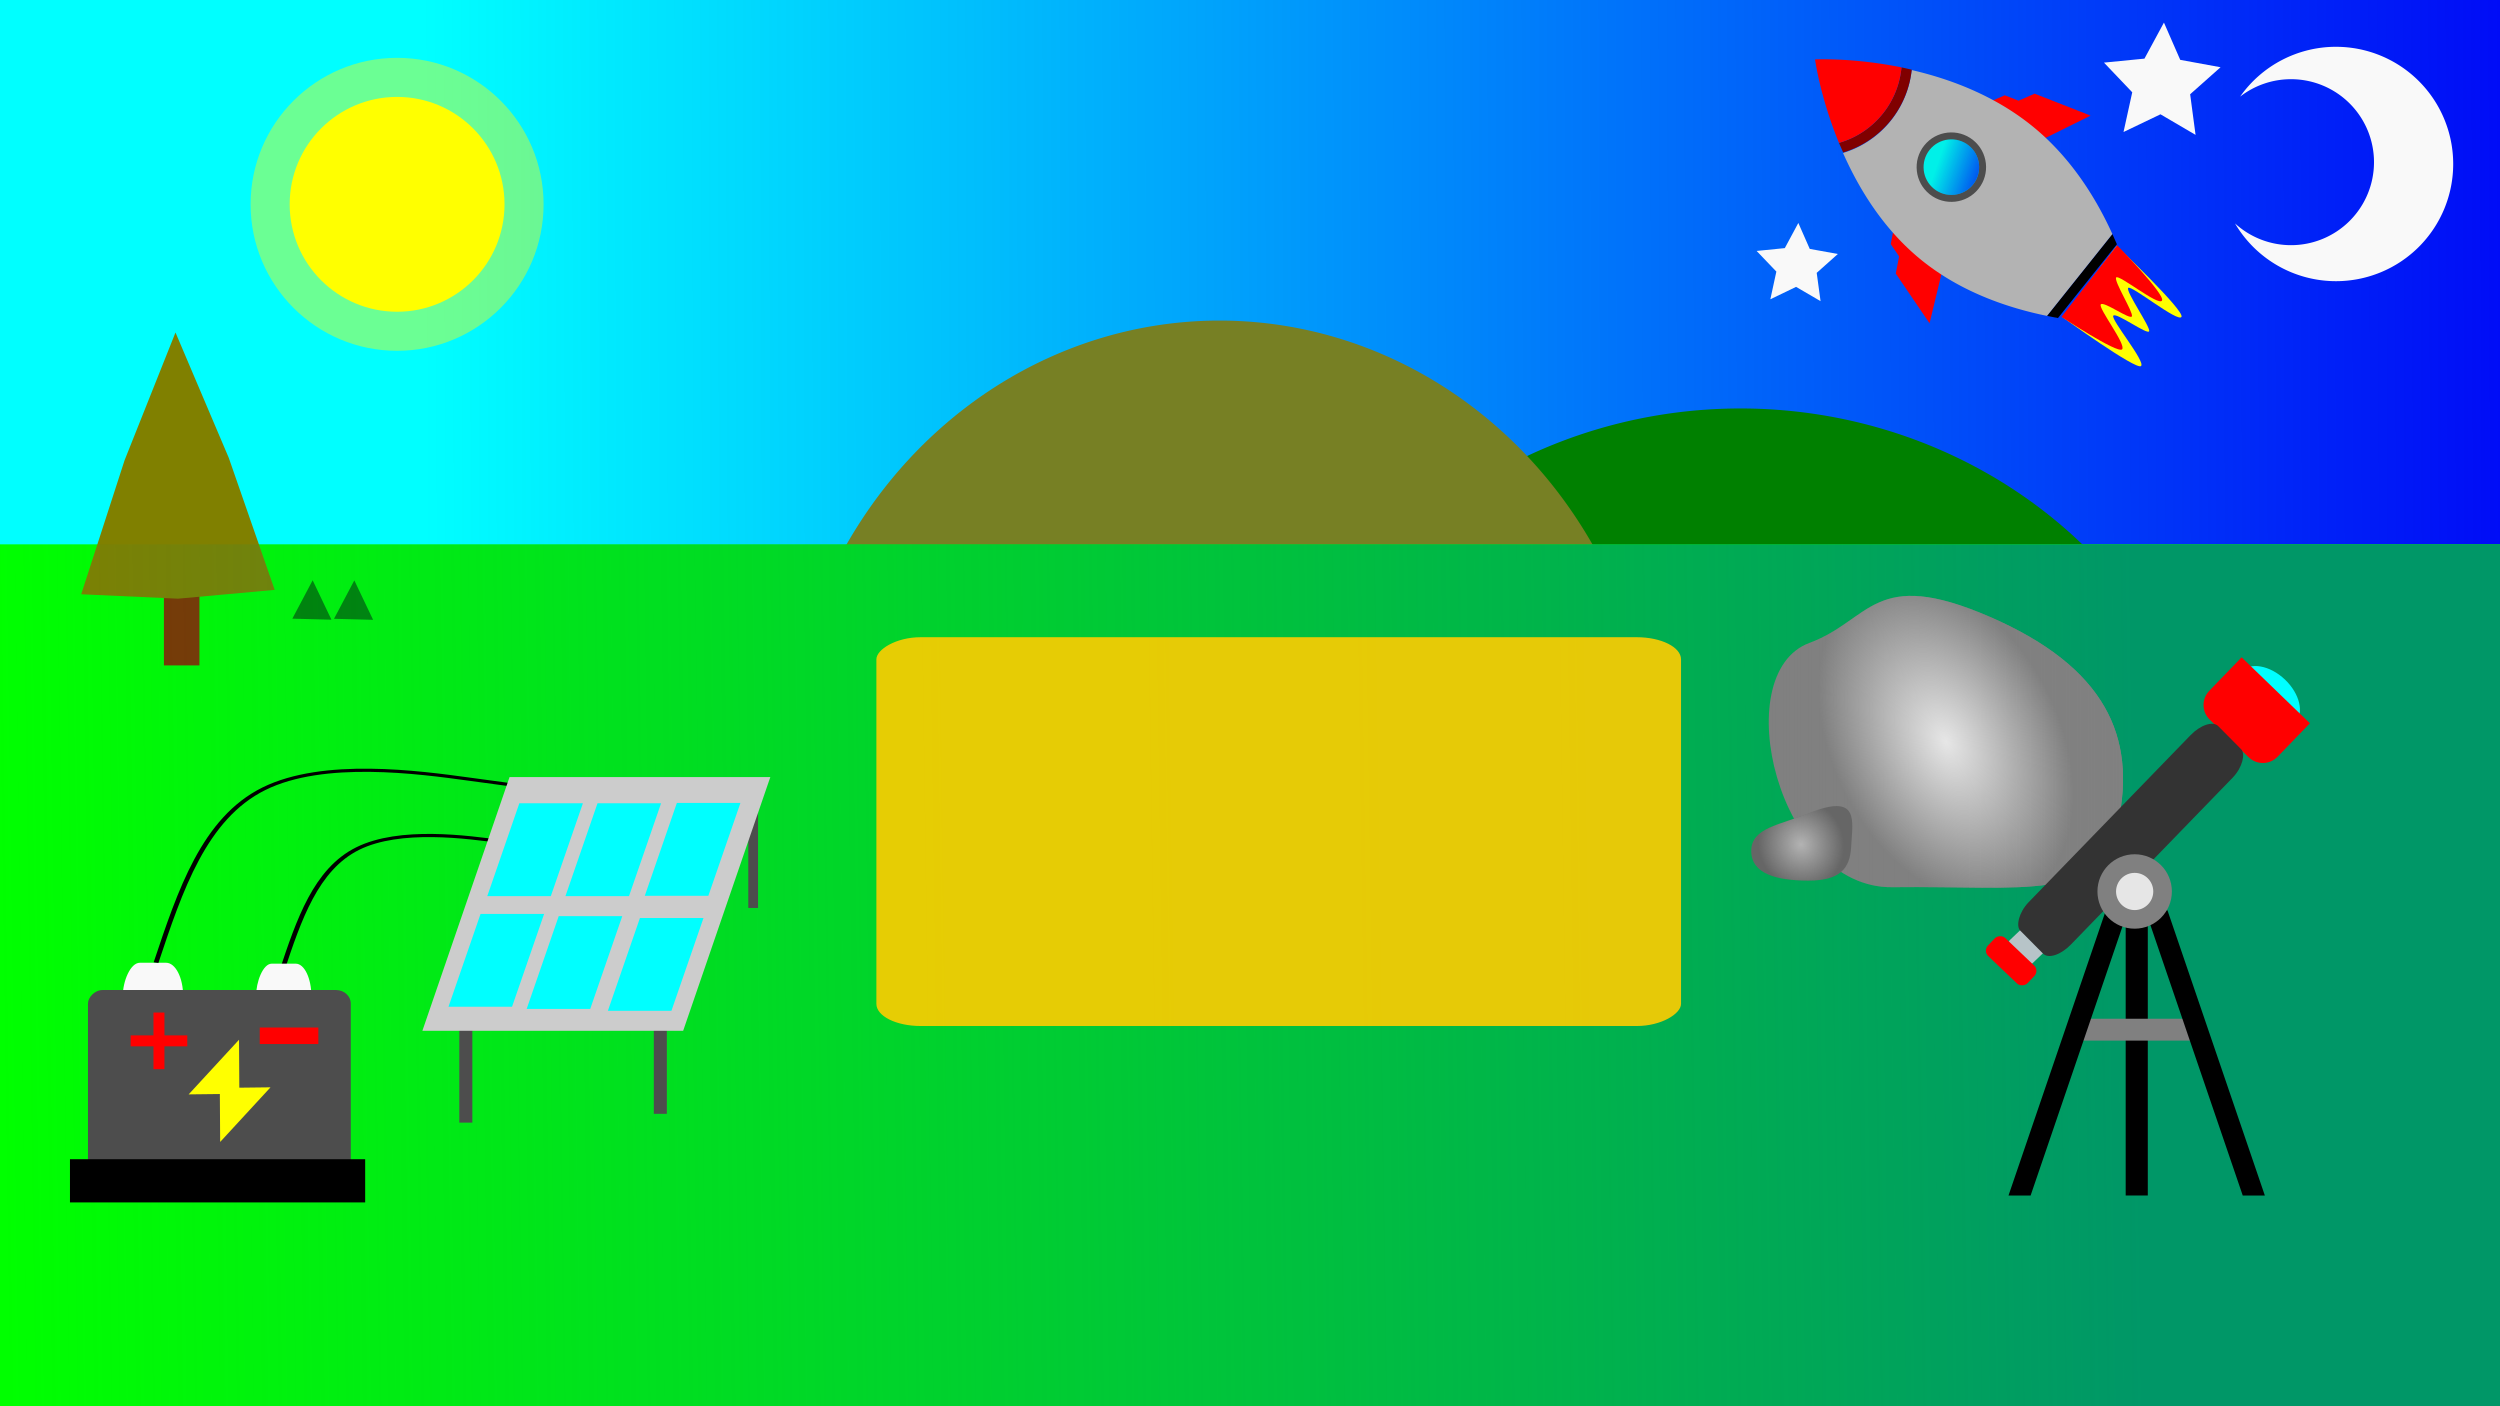 <?xml version="1.0" encoding="UTF-8" standalone="no"?>
<svg
   xmlns:dc="http://purl.org/dc/elements/1.1/"
   xmlns:cc="http://creativecommons.org/ns#"
   xmlns:rdf="http://www.w3.org/1999/02/22-rdf-syntax-ns#"
   xmlns:svg="http://www.w3.org/2000/svg"
   xmlns="http://www.w3.org/2000/svg"
   xmlns:xlink="http://www.w3.org/1999/xlink"
   xmlns:sodipodi="http://sodipodi.sourceforge.net/DTD/sodipodi-0.dtd"
   xmlns:inkscape="http://www.inkscape.org/namespaces/inkscape"
   sodipodi:docname="landingpage_v2.svg"
   inkscape:version="1.0beta2 (2b71d25, 2019-12-03)"
   id="svg3898"
   version="1.1"
   viewBox="0 0 338.667 190.5"
   height="720"
   width="1280">
  <defs
     id="defs3892">
    <rect
       id="rect4119"
       height="28.744"
       width="88.402"
       y="95.994"
       x="128.535" />
    <linearGradient
       gradientTransform="translate(-338.667,-1.6216875e-5)"
       inkscape:collect="always"
       xlink:href="#linearGradient3231"
       id="linearGradient3312"
       x1="-14.143"
       y1="29.261"
       x2="281.395"
       y2="30.237"
       gradientUnits="userSpaceOnUse" />
    <linearGradient
       inkscape:collect="always"
       id="linearGradient3231">
      <stop
         style="stop-color:#0000f6;stop-opacity:1;"
         offset="0"
         id="stop3227" />
      <stop
         style="stop-color:#0000f6;stop-opacity:0;"
         offset="1"
         id="stop3229" />
    </linearGradient>
    <linearGradient
       gradientTransform="translate(-338.667,-1.6216875e-5)"
       inkscape:collect="always"
       xlink:href="#linearGradient3766"
       id="linearGradient3768"
       x1="48.973"
       y1="127.963"
       x2="338.667"
       y2="132.121"
       gradientUnits="userSpaceOnUse" />
    <linearGradient
       inkscape:collect="always"
       id="linearGradient3766">
      <stop
         style="stop-color:#009767;stop-opacity:1;"
         offset="0"
         id="stop3762" />
      <stop
         style="stop-color:#009767;stop-opacity:0;"
         offset="1"
         id="stop3764" />
    </linearGradient>
    <inkscape:path-effect
       only_selected="false"
       apply_with_weight="true"
       apply_no_weight="true"
       helper_size="0"
       steps="2"
       weight="33.333"
       lpeversion="1"
       is_visible="true"
       id="path-effect3541-9"
       effect="bspline" />
    <inkscape:path-effect
       effect="bspline"
       id="path-effect3541"
       is_visible="true"
       lpeversion="1"
       weight="33.333"
       steps="2"
       helper_size="0"
       apply_no_weight="true"
       apply_with_weight="true"
       only_selected="false" />
    <linearGradient
       inkscape:collect="always"
       xlink:href="#linearGradient3669"
       id="linearGradient3671"
       x1="351.974"
       y1="102.321"
       x2="378.651"
       y2="102.321"
       gradientUnits="userSpaceOnUse" />
    <linearGradient
       inkscape:collect="always"
       id="linearGradient3669">
      <stop
         style="stop-color:#808080;stop-opacity:1;"
         offset="0"
         id="stop3665" />
      <stop
         style="stop-color:#808080;stop-opacity:0;"
         offset="1"
         id="stop3667" />
    </linearGradient>
    <radialGradient
       inkscape:collect="always"
       xlink:href="#linearGradient3715"
       id="radialGradient3717"
       cx="365.313"
       cy="102.321"
       fx="365.313"
       fy="102.321"
       r="13.338"
       gradientTransform="matrix(0.439,-0.869,0.572,0.289,146.409,390.202)"
       gradientUnits="userSpaceOnUse" />
    <linearGradient
       inkscape:collect="always"
       id="linearGradient3715">
      <stop
         style="stop-color:#e6e6e6;stop-opacity:1;"
         offset="0"
         id="stop3711" />
      <stop
         style="stop-color:#e6e6e6;stop-opacity:0;"
         offset="1"
         id="stop3713" />
    </linearGradient>
    <radialGradient
       inkscape:collect="always"
       xlink:href="#linearGradient3725"
       id="radialGradient3727"
       cx="376.165"
       cy="109.967"
       fx="376.165"
       fy="109.967"
       r="3.805"
       gradientTransform="matrix(0.369,-0.813,0.766,0.348,153.176,377.599)"
       gradientUnits="userSpaceOnUse" />
    <linearGradient
       inkscape:collect="always"
       id="linearGradient3725">
      <stop
         style="stop-color:#b3b3b3;stop-opacity:1;"
         offset="0"
         id="stop3721" />
      <stop
         style="stop-color:#b3b3b3;stop-opacity:0;"
         offset="1"
         id="stop3723" />
    </linearGradient>
    <linearGradient
       inkscape:collect="always"
       xlink:href="#linearGradient3231"
       id="linearGradient3233"
       x1="5.556"
       y1="31.562"
       x2="13.919"
       y2="7.7"
       gradientUnits="userSpaceOnUse"
       gradientTransform="translate(76.24,69.256)" />
  </defs>
  <sodipodi:namedview
     inkscape:snap-object-midpoints="true"
     inkscape:window-maximized="0"
     inkscape:window-y="0"
     inkscape:window-x="0"
     inkscape:window-height="900"
     inkscape:window-width="1440"
     inkscape:snap-page="true"
     inkscape:snap-bbox="true"
     units="px"
     showgrid="false"
     inkscape:document-rotation="0"
     inkscape:current-layer="g4198"
     inkscape:document-units="mm"
     inkscape:cy="444.29112"
     inkscape:cx="711.28811"
     inkscape:zoom="0.79263685"
     inkscape:pageshadow="2"
     inkscape:pageopacity="0.0"
     borderopacity="1.0"
     bordercolor="#666666"
     pagecolor="#ffffff"
     id="base" />
  <g
     id="layer1"
     inkscape:groupmode="layer"
     inkscape:label="Laag 1">
    <g
       id="g4198">
      <rect
         y="-1.6450882e-05"
         x="-338.667"
         height="190.5"
         width="338.667"
         id="rect28"
         style="display:inline;fill:#00ffff;fill-rule:evenodd;stroke-width:0.54"
         transform="scale(-1,1)" />
      <rect
         style="display:inline;fill:url(#linearGradient3312);fill-opacity:1;fill-rule:evenodd;stroke-width:0.54"
         id="rect3304"
         width="338.667"
         height="190.5"
         x="-338.667"
         y="-1.6450882e-05"
         transform="scale(-1,1)" />
      <path
         sodipodi:open="true"
         d="m -297.059,96.273 a 65.216,62.221 0 0 1 61.283,-40.94 65.216,62.221 0 0 1 61.283,40.94 z"
         sodipodi:arc-type="chord"
         sodipodi:end="5.9341195"
         sodipodi:start="3.4906585"
         sodipodi:ry="62.220592"
         sodipodi:rx="65.215607"
         sodipodi:cy="117.55402"
         sodipodi:cx="-235.77594"
         sodipodi:type="arc"
         id="path72"
         style="display:inline;fill:#008000;stroke-width:0.533"
         transform="scale(-1,1)" />
      <path
         sodipodi:open="true"
         d="m -223.522,95.805 a 59.216,63.385 0 0 1 58.317,-52.378 59.216,63.385 0 0 1 58.317,52.378 z"
         sodipodi:arc-type="chord"
         sodipodi:end="6.1086524"
         sodipodi:start="3.3161256"
         sodipodi:ry="63.384541"
         sodipodi:rx="59.216465"
         sodipodi:cy="106.81121"
         sodipodi:cx="-165.20493"
         sodipodi:type="arc"
         id="path74"
         style="display:inline;fill:#778024;fill-opacity:1;stroke-width:0.448"
         transform="scale(-1,1)" />
      <rect
         ry="0"
         y="73.741"
         x="-338.667"
         height="116.759"
         width="338.667"
         id="rect26"
         style="display:inline;fill:#00ff00;fill-rule:evenodd;stroke-width:0.262"
         transform="scale(-1,1)" />
      <path
         transform="matrix(-0.148,0,0,0.17,101.876,72.057)"
         inkscape:transform-center-y="-0.84453703"
         inkscape:transform-center-x="0.034714581"
         d="m 402.167,38.525 9.304,15.301 9.304,15.301 -17.903,0.407 -17.903,0.407 8.599,-15.708 z"
         inkscape:randomized="0"
         inkscape:rounded="0"
         inkscape:flatsided="false"
         sodipodi:arg2="-0.54632214"
         sodipodi:arg1="-1.5935197"
         sodipodi:r2="10.338747"
         sodipodi:r1="20.677494"
         sodipodi:cy="59.197536"
         sodipodi:cx="402.63721"
         sodipodi:sides="3"
         id="path40"
         style="display:inline;fill:#008000;stroke-width:0.265"
         sodipodi:type="star" />
      <path
         sodipodi:type="star"
         style="display:inline;fill:#008000;stroke-width:0.265"
         id="path40-2"
         sodipodi:sides="3"
         sodipodi:cx="402.63721"
         sodipodi:cy="59.197536"
         sodipodi:r1="20.677494"
         sodipodi:r2="10.338747"
         sodipodi:arg1="-1.5935197"
         sodipodi:arg2="-0.54632214"
         inkscape:flatsided="false"
         inkscape:rounded="0"
         inkscape:randomized="0"
         d="m 402.167,38.525 9.304,15.301 9.304,15.301 -17.903,0.407 -17.903,0.407 8.599,-15.708 z"
         inkscape:transform-center-x="0.034712603"
         inkscape:transform-center-y="-0.84453697"
         transform="matrix(-0.148,0,0,0.17,107.519,72.074)" />
      <g
         transform="matrix(-0.829,0,0,0.829,182.448,11.51)"
         id="g66"
         style="display:inline">
        <rect
           style="fill:#803300;stroke-width:0.265"
           id="rect57"
           width="5.807"
           height="16.592"
           x="187.491"
           y="78.259" />
        <path
           sodipodi:type="star"
           style="fill:#808000;stroke-width:0.265"
           id="path59"
           sodipodi:sides="3"
           sodipodi:cx="209.03242"
           sodipodi:cy="61.733257"
           sodipodi:r1="18.258165"
           sodipodi:r2="9.8257542"
           sodipodi:arg1="-1.5561181"
           sodipodi:arg2="-0.50892055"
           inkscape:flatsided="false"
           inkscape:rounded="0"
           inkscape:randomized="0"
           d="m 209.3,43.477 8.313,13.469 7.096,14.148 -15.821,0.465 -15.8,-0.929 7.508,-13.933 z"
           inkscape:transform-center-x="0.41480193"
           inkscape:transform-center-y="-7.0470068"
           transform="matrix(1,0,0,1.549,-17.895,-26.899)" />
      </g>
      <g
         transform="matrix(-1,0,0,1,346.013,-1.6216875e-5)"
         id="g932"
         style="display:inline">
        <circle
           style="fill:#ffff00;fill-opacity:0.421;stroke-width:0.263"
           id="path899"
           cx="292.22"
           cy="27.679"
           r="19.844" />
        <circle
           style="fill:#ffff00;fill-opacity:1;stroke-width:0.203"
           id="path901"
           cx="292.22"
           cy="27.679"
           r="14.552" />
      </g>
      <rect
         style="display:inline;fill:url(#linearGradient3768);fill-opacity:1;fill-rule:evenodd;stroke-width:0.262"
         id="rect3736"
         width="338.667"
         height="116.759"
         x="-338.667"
         y="73.741"
         ry="0"
         transform="scale(-1,1)" />
      <rect
         rx="2.313"
         ry="4.517"
         y="130.421"
         x="-24.809"
         height="12.116"
         width="8.177"
         id="rect3498"
         style="display:inline;opacity:1;fill:#f9f9f9;fill-opacity:1;fill-rule:evenodd;stroke:none;stroke-width:0.808"
         transform="scale(-1,1)" />
      <path
         style="display:inline;fill:none;stroke:#000000;stroke-width:0.609;stroke-linecap:butt;stroke-linejoin:miter;stroke-miterlimit:4;stroke-dasharray:none;stroke-opacity:1"
         d="m 300.166,130.398 c -2.141,-9.773 -4.281,-19.545 -9.587,-23.548 -5.305,-4.002 -13.775,-2.234 -18.242,-1.303 -4.468,0.931 -4.933,1.024 -5.399,1.117"
         id="path3539-6"
         inkscape:connector-curvature="0"
         inkscape:path-effect="#path-effect3541-9"
         inkscape:original-d="m 300.16602,130.3977 c -2.14046,-9.77259 -4.2812,-19.54543 -6.42218,-29.31854 -8.46969,1.76872 -16.93932,3.5371 -25.4094,5.30526 -0.46511,0.0933 -0.93048,0.18641 -1.39612,0.27922"
         transform="matrix(-1.073,0,0,0.704,360.26,39.724)" />
      <rect
         style="display:inline;opacity:1;fill:#f9f9f9;fill-opacity:1;fill-rule:evenodd;stroke:none;stroke-width:0.767"
         id="rect3498-3"
         width="7.501"
         height="11.891"
         x="-42.185"
         y="130.545"
         ry="4.433"
         rx="2.122"
         transform="scale(-1,1)" />
      <rect
         y="86.321"
         x="-227.724"
         height="52.67"
         width="109.004"
         id="rect3340"
         style="display:inline;opacity:0.9;fill:#ffcc00;fill-opacity:1;fill-rule:evenodd;stroke:none;stroke-width:0.939"
         transform="scale(-1,1)"
         rx="6"
         ry="3" />
      <path
         transform="matrix(-1.524,0,0,1,478.592,-1.6216875e-5)"
         inkscape:original-d="m 300.16602,130.3977 c -2.14046,-9.77259 -4.2812,-19.54543 -6.42218,-29.31854 -8.46969,1.76872 -16.93932,3.5371 -25.4094,5.30526 -0.46511,0.0933 -0.93048,0.18641 -1.39612,0.27922"
         inkscape:path-effect="#path-effect3541"
         inkscape:connector-curvature="0"
         id="path3539"
         d="m 300.166,130.398 c -2.141,-9.773 -4.281,-19.545 -9.587,-23.548 -5.305,-4.002 -13.775,-2.234 -18.242,-1.303 -4.468,0.931 -4.933,1.024 -5.399,1.117"
         style="display:inline;fill:none;stroke:#000000;stroke-width:0.429;stroke-linecap:butt;stroke-linejoin:miter;stroke-miterlimit:4;stroke-dasharray:none;stroke-opacity:1" />
      <g
         transform="matrix(-0.517,0,0,0.611,311.079,48.383)"
         id="g3492"
         style="display:inline">
        <rect
           style="opacity:1;fill:#4d4d4d;fill-opacity:1;fill-rule:evenodd;stroke:none;stroke-width:1"
           id="rect3459"
           width="3.414"
           height="28.286"
           x="477.933"
           y="141.429" />
        <rect
           y="139.478"
           x="426.97"
           height="28.286"
           width="3.414"
           id="rect3459-9"
           style="opacity:1;fill:#4d4d4d;fill-opacity:1;fill-rule:evenodd;stroke:none;stroke-width:1" />
        <rect
           y="100.951"
           x="403.073"
           height="21.167"
           width="2.555"
           id="rect3459-8"
           style="opacity:1;fill:#4d4d4d;fill-opacity:1;fill-rule:evenodd;stroke:none;stroke-width:0.748" />
        <rect
           style="opacity:1;fill:#cccccc;fill-opacity:1;fill-rule:evenodd;stroke:none;stroke-width:1.248"
           id="rect3342"
           width="68.329"
           height="60.747"
           x="362.052"
           y="100.545"
           transform="matrix(1,0,0.376,0.926,0,0)" />
        <rect
           style="fill:#00ffff;fill-opacity:1;fill-rule:evenodd;stroke:none;stroke-width:0.373"
           id="rect3411"
           width="16.654"
           height="22.23"
           x="367.344"
           y="106.734"
           transform="matrix(1,0,0.378,0.926,0,0)" />
        <rect
           transform="matrix(1,0,0.378,0.926,0,0)"
           y="134.279"
           x="366.608"
           height="22.23"
           width="16.654"
           id="rect3411-1"
           style="fill:#00ffff;fill-opacity:1;fill-rule:evenodd;stroke:none;stroke-width:0.373" />
        <rect
           transform="matrix(1,0,0.378,0.926,0,0)"
           y="106.81"
           x="388.107"
           height="22.23"
           width="16.654"
           id="rect3411-2"
           style="fill:#00ffff;fill-opacity:1;fill-rule:evenodd;stroke:none;stroke-width:0.373" />
        <rect
           style="fill:#00ffff;fill-opacity:1;fill-rule:evenodd;stroke:none;stroke-width:0.373"
           id="rect3411-1-8"
           width="16.654"
           height="22.23"
           x="388.058"
           y="133.829"
           transform="matrix(1,0,0.378,0.926,0,0)" />
        <rect
           transform="matrix(1,0,0.378,0.926,0,0)"
           y="106.81"
           x="408.59"
           height="22.23"
           width="16.654"
           id="rect3411-4"
           style="fill:#00ffff;fill-opacity:1;fill-rule:evenodd;stroke:none;stroke-width:0.373" />
        <rect
           style="fill:#00ffff;fill-opacity:1;fill-rule:evenodd;stroke:none;stroke-width:0.373"
           id="rect3411-1-4"
           width="16.654"
           height="22.23"
           x="408.74"
           y="133.302"
           transform="matrix(1,0,0.378,0.926,0,0)" />
      </g>
      <rect
         ry="1.825"
         rx="2"
         y="134.114"
         x="-47.518"
         height="25.36"
         width="35.601"
         id="rect3494"
         style="display:inline;opacity:1;fill:#4d4d4d;fill-opacity:1;fill-rule:evenodd;stroke:none;stroke-width:0.955"
         transform="scale(-1,1)" />
      <rect
         y="157.035"
         x="-49.468"
         height="5.852"
         width="39.99"
         id="rect3496"
         style="display:inline;opacity:1;fill:#000000;fill-opacity:1;fill-rule:evenodd;stroke:none;stroke-width:0.668"
         transform="scale(-1,1)" />
      <path
         inkscape:connector-curvature="0"
         d="m 22.276,137.166 v 3.094 h 3.094 v 1.485 h -3.094 v 3.094 h -1.485 v -3.094 h -3.094 v -1.485 h 3.094 v -3.094 z"
         style="display:inline;opacity:1;fill:#ff0000;fill-opacity:1;fill-rule:evenodd;stroke:none;stroke-width:0.275"
         id="rect3517" />
      <rect
         y="35.186"
         x="139.193"
         height="7.938"
         width="2.239"
         id="rect3521"
         style="display:inline;opacity:1;fill:#ff0000;fill-opacity:1;fill-rule:evenodd;stroke:none;stroke-width:0.343"
         transform="matrix(0,1,1,0,0,0)" />
      <g
         transform="matrix(-0.473,0.003,0.003,0.473,209.392,103.765)"
         id="g3535"
         style="display:inline">
        <path
           id="path3528"
           style="opacity:1;fill:#ffff00;fill-opacity:1;fill-rule:evenodd;stroke:none;stroke-width:1"
           inkscape:transform-center-x="-2.2337866"
           transform="scale(-1,1)"
           d="m -389.239,91.586 14.52,-15.556 -10e-6,15.476 z"
           inkscape:connector-curvature="0"
           sodipodi:nodetypes="cccc" />
        <path
           sodipodi:nodetypes="cccc"
           inkscape:connector-curvature="0"
           d="m 365.784,89.711 14.52,15.556 -10e-6,-15.476 z"
           inkscape:transform-center-x="2.2337866"
           style="opacity:1;fill:#ffff00;fill-opacity:1;fill-rule:evenodd;stroke:none;stroke-width:1"
           id="path3531" />
      </g>
      <g
         transform="matrix(-1.799,0,0,1.799,920.801,-83.588)"
         id="g3734"
         style="display:inline">
        <path
           id="path3691"
           style="opacity:1;fill:#808080;fill-opacity:1;fill-rule:evenodd;stroke:none;stroke-width:0.529;stroke-miterlimit:4;stroke-dasharray:none"
           d="m 375.591,94.878 c 6.21,2.303 2.387,18.496 -6.252,18.393 -10.079,-0.121 -15.681,1.171 -16.985,-4.833 -1.406,-6.473 0.93,-11.741 9.664,-15.533 8.734,-3.791 8.916,0.246 13.573,1.973 z"
           inkscape:connector-curvature="0"
           sodipodi:nodetypes="sssss" />
        <path
           id="path3643"
           style="opacity:1;fill:url(#linearGradient3671);fill-opacity:1;fill-rule:evenodd;stroke:none;stroke-width:0.529;stroke-miterlimit:4;stroke-dasharray:none"
           d="m 375.591,94.878 c 6.21,2.303 2.387,18.496 -6.252,18.393 -10.079,-0.121 -15.681,1.171 -16.985,-4.833 -1.406,-6.473 0.93,-11.741 9.664,-15.533 8.734,-3.791 8.916,0.246 13.573,1.973 z"
           inkscape:connector-curvature="0"
           sodipodi:nodetypes="sssss" />
        <path
           id="path3646"
           style="opacity:1;fill:#666666;fill-opacity:1;fill-rule:evenodd;stroke:none;stroke-width:0.529;stroke-miterlimit:4;stroke-dasharray:none"
           d="m 379.97,110.543 c 0,1.759 -1.991,2.23 -4.301,2.23 -2.309,0 -3.145,-0.831 -3.226,-2.588 -0.084,-1.844 -0.696,-4.081 3.226,-2.469 2.136,0.878 4.301,1.068 4.301,2.827 z"
           inkscape:connector-curvature="0"
           sodipodi:nodetypes="sssss" />
        <path
           sodipodi:nodetypes="sssss"
           inkscape:connector-curvature="0"
           d="m 375.591,94.878 c 6.21,2.303 2.387,18.496 -6.252,18.393 -10.079,-0.121 -15.681,1.171 -16.985,-4.833 -1.406,-6.473 0.93,-11.741 9.664,-15.533 8.734,-3.791 8.916,0.246 13.573,1.973 z"
           style="opacity:1;fill:url(#radialGradient3717);fill-opacity:1;fill-rule:evenodd;stroke:none;stroke-width:0.529;stroke-miterlimit:4;stroke-dasharray:none"
           id="path3675" />
        <path
           sodipodi:nodetypes="sssss"
           inkscape:connector-curvature="0"
           d="m 379.97,110.543 c 0,1.759 -1.991,2.23 -4.301,2.23 -2.309,0 -3.145,-0.831 -3.226,-2.588 -0.084,-1.844 -0.696,-4.081 3.226,-2.469 2.136,0.878 4.301,1.068 4.301,2.827 z"
           style="opacity:1;fill:url(#radialGradient3727);fill-opacity:1;fill-rule:evenodd;stroke:none;stroke-width:0.529;stroke-miterlimit:4;stroke-dasharray:none"
           id="path3719" />
      </g>
      <g
         transform="matrix(-0.461,0,0,0.461,294.026,118.672)"
         id="g3635"
         style="display:inline">
        <ellipse
           style="opacity:1;fill:#00ffff;fill-opacity:1;fill-rule:evenodd;stroke:none;stroke-width:0.631;stroke-miterlimit:4;stroke-dasharray:none"
           id="path3622"
           cx="15.399"
           cy="-57.788"
           rx="10.995"
           ry="7.237"
           transform="rotate(-43.547)" />
        <rect
           y="10.052"
           x="6.662"
           height="83.827"
           width="6.497"
           id="rect3564"
           style="opacity:1;fill:#000000;fill-opacity:1;fill-rule:evenodd;stroke:none;stroke-width:0.957;stroke-miterlimit:4;stroke-dasharray:none" />
        <rect
           style="opacity:1;fill:#808080;fill-opacity:1;fill-rule:evenodd;stroke:none;stroke-width:0.701;stroke-miterlimit:4;stroke-dasharray:none"
           id="rect3570"
           width="38.224"
           height="6.423"
           x="-9.336"
           y="41.94" />
        <rect
           style="opacity:1;fill:#000000;fill-opacity:1;fill-rule:evenodd;stroke:none;stroke-width:0.984;stroke-miterlimit:4;stroke-dasharray:none"
           id="rect3566"
           width="6.497"
           height="88.59"
           x="4.32"
           y="10.65"
           transform="matrix(1,0,-0.323,0.946,0,0)" />
        <rect
           transform="matrix(-1,0,0.323,0.946,0,0)"
           y="10.65"
           x="-15.538"
           height="88.59"
           width="6.497"
           id="rect3568"
           style="opacity:1;fill:#000000;fill-opacity:1;fill-rule:evenodd;stroke:none;stroke-width:0.984;stroke-miterlimit:4;stroke-dasharray:none" />
        <rect
           style="opacity:1;fill:#b7c4c8;fill-opacity:1;fill-rule:evenodd;stroke:none;stroke-width:0.396;stroke-miterlimit:4;stroke-dasharray:none"
           id="rect3611"
           width="9.522"
           height="8.007"
           x="9.459"
           y="40.253"
           rx="1.165"
           ry="1.165"
           transform="rotate(-46.324)" />
        <path
           id="rect3615"
           style="opacity:1;fill:#ff0000;fill-opacity:1;fill-rule:evenodd;stroke:none;stroke-width:0.319;stroke-miterlimit:4;stroke-dasharray:none"
           d="m -11.561,-45.928 c 2.399,-2.317 2.464,-6.113 0.148,-8.511 l -9.492,-9.827 -20.067,19.383 9.492,9.827 c 2.317,2.399 6.113,2.464 8.511,0.148 z"
           inkscape:connector-curvature="0" />
        <rect
           style="opacity:1;fill:#333333;fill-opacity:1;fill-rule:evenodd;stroke:none;stroke-width:0.586;stroke-miterlimit:4;stroke-dasharray:none"
           id="rect3609"
           width="83.639"
           height="17.585"
           x="-40.991"
           y="-24.581"
           ry="3.999"
           rx="7.664"
           transform="matrix(0.696,0.718,-0.704,0.71,0,0)" />
        <circle
           style="opacity:1;fill:#808080;fill-opacity:1;fill-rule:evenodd;stroke:none;stroke-width:0.743;stroke-miterlimit:4;stroke-dasharray:none"
           id="path3605"
           cx="10.521"
           cy="4.54"
           r="10.936" />
        <circle
           cy="4.54"
           cx="10.521"
           id="ellipse3607"
           style="opacity:1;fill:#e6e6e6;fill-opacity:1;fill-rule:evenodd;stroke:none;stroke-width:0.372;stroke-miterlimit:4;stroke-dasharray:none"
           r="5.468" />
        <rect
           style="opacity:1;fill:#ff0000;fill-opacity:1;fill-rule:evenodd;stroke:none;stroke-width:0.288;stroke-miterlimit:4;stroke-dasharray:none"
           id="rect3613"
           width="16.049"
           height="7.295"
           x="8.686"
           y="46.675"
           rx="2.179"
           ry="2.179"
           transform="rotate(-43.619)" />
      </g>
      <g
         inkscape:transform-center-y="-1.4630602"
         inkscape:transform-center-x="-4.3891844"
         transform="matrix(0.123,0.712,0.712,-0.123,258.107,24.655)"
         id="g3265"
         style="display:inline">
        <g
           transform="matrix(0.236,-0.266,0.266,0.236,-39.723,5.377)"
           id="g3302">
          <g
             id="g3256"
             transform="matrix(1.384,0,0,1.384,-59.646,-26.557)">
            <path
               transform="scale(0.265)"
               d="M 418.889,552.105 H 268.266 c 2.457,4.831 4.908,9.711 7.406,14.291 h 135.785 c 2.505,-4.581 4.965,-9.462 7.432,-14.291 z"
               style="opacity:1;fill:#000000;fill-opacity:1;fill-rule:evenodd;stroke:none;stroke-width:4.064"
               id="path3123"
               inkscape:connector-curvature="0" />
            <path
               inkscape:transform-center-y="-1.0072103e-06"
               inkscape:connector-curvature="0"
               d="m 120.5,79.441 v 4.529 l -0.029,-0.015 v 19.519 l 20.66,9.649 -6.771,-21.876 -5.903,-3.099 -1.674,-5.408 z"
               inkscape:transform-center-x="1.8877151e-06"
               style="opacity:1;fill:#ff0000;fill-opacity:1;fill-rule:evenodd;stroke:none;stroke-width:0.529"
               id="path3237" />
            <path
               id="path3245"
               style="opacity:1;fill:#ff0000;fill-opacity:1;fill-rule:evenodd;stroke:none;stroke-width:0.529"
               inkscape:transform-center-x="-1.8877151e-06"
               d="m 61.661,77.986 v 4.529 l 0.029,-0.015 v 19.519 l -20.66,9.649 6.771,-21.876 5.903,-3.099 1.674,-5.408 z"
               inkscape:connector-curvature="0"
               inkscape:transform-center-y="-1.0072103e-06" />
            <path
               transform="scale(0.265)"
               d="m 418.881,176.893 a 140,140 0 0 1 -0.684,0.469 140,140 0 0 1 -0.824,0.557 140,140 0 0 1 -0.828,0.551 140,140 0 0 1 -0.834,0.545 140,140 0 0 1 -0.836,0.539 140,140 0 0 1 -0.84,0.531 140,140 0 0 1 -0.844,0.527 140,140 0 0 1 -0.848,0.521 140,140 0 0 1 -0.852,0.516 140,140 0 0 1 -0.855,0.508 140,140 0 0 1 -0.859,0.502 140,140 0 0 1 -0.861,0.498 140,140 0 0 1 -0.865,0.49 140,140 0 0 1 -0.869,0.484 140,140 0 0 1 -0.873,0.477 140,140 0 0 1 -0.877,0.473 140,140 0 0 1 -0.879,0.465 140,140 0 0 1 -0.883,0.461 140,140 0 0 1 -0.885,0.453 140,140 0 0 1 -0.889,0.445 140,140 0 0 1 -0.893,0.441 140,140 0 0 1 -0.896,0.434 140,140 0 0 1 -0.898,0.428 140,140 0 0 1 -0.9,0.422 140,140 0 0 1 -0.904,0.414 140,140 0 0 1 -0.908,0.408 140,140 0 0 1 -0.91,0.402 140,140 0 0 1 -0.912,0.396 140,140 0 0 1 -0.916,0.389 140,140 0 0 1 -0.918,0.383 140,140 0 0 1 -0.922,0.375 140,140 0 0 1 -0.924,0.369 140,140 0 0 1 -0.926,0.363 140,140 0 0 1 -0.93,0.355 140,140 0 0 1 -0.932,0.352 140,140 0 0 1 -0.934,0.342 140,140 0 0 1 -0.936,0.336 140,140 0 0 1 -0.939,0.33 140,140 0 0 1 -0.941,0.324 140,140 0 0 1 -0.943,0.314 140,140 0 0 1 -0.945,0.311 140,140 0 0 1 -0.947,0.303 140,140 0 0 1 -0.949,0.297 140,140 0 0 1 -0.953,0.289 140,140 0 0 1 -0.953,0.283 140,140 0 0 1 -0.957,0.275 140,140 0 0 1 -0.957,0.27 140,140 0 0 1 -0.961,0.262 140,140 0 0 1 -0.961,0.256 140,140 0 0 1 -0.963,0.248 140,140 0 0 1 -0.965,0.242 140,140 0 0 1 -0.967,0.234 140,140 0 0 1 -0.969,0.227 140,140 0 0 1 -0.971,0.223 140,140 0 0 1 -0.971,0.213 140,140 0 0 1 -0.975,0.207 140,140 0 0 1 -0.975,0.201 140,140 0 0 1 -0.975,0.193 140,140 0 0 1 -0.979,0.186 140,140 0 0 1 -0.979,0.18 140,140 0 0 1 -0.98,0.174 140,140 0 0 1 -0.98,0.164 140,140 0 0 1 -0.982,0.16 140,140 0 0 1 -0.982,0.15 140,140 0 0 1 -0.984,0.145 140,140 0 0 1 -0.986,0.139 140,140 0 0 1 -0.986,0.131 140,140 0 0 1 -0.986,0.123 140,140 0 0 1 -0.988,0.117 140,140 0 0 1 -0.988,0.109 140,140 0 0 1 -0.99,0.102 140,140 0 0 1 -0.99,0.096 140,140 0 0 1 -0.992,0.088 140,140 0 0 1 -0.99,0.082 140,140 0 0 1 -0.992,0.074 140,140 0 0 1 -0.994,0.068 140,140 0 0 1 -0.992,0.059 140,140 0 0 1 -0.994,0.055 140,140 0 0 1 -0.994,0.045 140,140 0 0 1 -0.994,0.039 140,140 0 0 1 -0.994,0.033 140,140 0 0 1 -0.994,0.023 140,140 0 0 1 -0.994,0.019 140,140 0 0 1 -0.996,0.01 140,140 0 0 1 -0.994,0.004 140,140 0 0 1 -0.025,0 140,140 0 0 1 -0.994,-0.004 140,140 0 0 1 -0.996,-0.01 140,140 0 0 1 -0.994,-0.018 140,140 0 0 1 -0.994,-0.025 140,140 0 0 1 -0.996,-0.031 140,140 0 0 1 -0.994,-0.039 140,140 0 0 1 -0.992,-0.047 140,140 0 0 1 -0.994,-0.053 140,140 0 0 1 -0.994,-0.061 140,140 0 0 1 -0.992,-0.066 140,140 0 0 1 -0.992,-0.074 140,140 0 0 1 -0.992,-0.082 140,140 0 0 1 -0.99,-0.088 140,140 0 0 1 -0.99,-0.096 140,140 0 0 1 -0.99,-0.102 140,140 0 0 1 -0.988,-0.109 140,140 0 0 1 -0.988,-0.117 140,140 0 0 1 -0.988,-0.123 140,140 0 0 1 -0.986,-0.129 140,140 0 0 1 -0.984,-0.139 140,140 0 0 1 -0.984,-0.145 140,140 0 0 1 -0.984,-0.15 140,140 0 0 1 -0.982,-0.158 140,140 0 0 1 -0.98,-0.166 140,140 0 0 1 -0.98,-0.172 140,140 0 0 1 -0.979,-0.18 140,140 0 0 1 -0.977,-0.188 140,140 0 0 1 -0.977,-0.193 140,140 0 0 1 -0.975,-0.199 140,140 0 0 1 -0.973,-0.207 140,140 0 0 1 -0.973,-0.215 140,140 0 0 1 -0.969,-0.221 140,140 0 0 1 -0.969,-0.227 140,140 0 0 1 -0.967,-0.234 140,140 0 0 1 -0.965,-0.242 140,140 0 0 1 -0.965,-0.248 140,140 0 0 1 -0.961,-0.256 140,140 0 0 1 -0.961,-0.262 140,140 0 0 1 -0.957,-0.27 140,140 0 0 1 -0.955,-0.275 140,140 0 0 1 -0.955,-0.281 140,140 0 0 1 -0.951,-0.291 140,140 0 0 1 -0.951,-0.295 140,140 0 0 1 -0.947,-0.303 140,140 0 0 1 -0.945,-0.311 140,140 0 0 1 -0.943,-0.314 140,140 0 0 1 -0.941,-0.324 140,140 0 0 1 -0.939,-0.328 140,140 0 0 1 -0.936,-0.338 140,140 0 0 1 -0.934,-0.342 140,140 0 0 1 -0.932,-0.35 140,140 0 0 1 -0.93,-0.355 140,140 0 0 1 -0.926,-0.363 140,140 0 0 1 -0.924,-0.369 140,140 0 0 1 -0.922,-0.375 140,140 0 0 1 -0.918,-0.383 140,140 0 0 1 -0.916,-0.389 140,140 0 0 1 -0.914,-0.396 140,140 0 0 1 -0.91,-0.4 140,140 0 0 1 -0.906,-0.41 140,140 0 0 1 -0.904,-0.414 140,140 0 0 1 -0.902,-0.422 140,140 0 0 1 -0.898,-0.426 140,140 0 0 1 -0.895,-0.436 140,140 0 0 1 -0.893,-0.439 140,140 0 0 1 -0.889,-0.447 140,140 0 0 1 -0.887,-0.453 140,140 0 0 1 -0.883,-0.459 140,140 0 0 1 -0.879,-0.465 140,140 0 0 1 -0.877,-0.473 140,140 0 0 1 -0.871,-0.477 140,140 0 0 1 -0.871,-0.484 140,140 0 0 1 -0.865,-0.49 140,140 0 0 1 -0.861,-0.496 140,140 0 0 1 -0.859,-0.504 140,140 0 0 1 -0.855,-0.508 140,140 0 0 1 -0.852,-0.514 140,140 0 0 1 -0.848,-0.521 140,140 0 0 1 -0.844,-0.527 140,140 0 0 1 -0.807,-0.512 c -24.364,50.901 -45.27,114.41 -45.27,183.682 0,71.557 23.093,137.12 49.402,188.838 h 150.623 c 26.549,-51.966 49.975,-117.71 49.975,-188.838 0,-70.521 -23.242,-135.037 -49.982,-186.375 z"
               style="opacity:1;fill:#b3b3b3;fill-opacity:1;fill-rule:evenodd;stroke:none;stroke-width:4.064"
               id="path3178"
               inkscape:connector-curvature="0" />
            <path
               d="m 69.885,47.515 a 37.042,37.042 0 0 0 0.213,0.135 37.042,37.042 0 0 0 0.223,0.14 37.042,37.042 0 0 0 0.224,0.138 37.042,37.042 0 0 0 0.225,0.136 37.042,37.042 0 0 0 0.226,0.134 37.042,37.042 0 0 0 0.227,0.133 37.042,37.042 0 0 0 0.228,0.131 37.042,37.042 0 0 0 0.229,0.13 37.042,37.042 0 0 0 0.23,0.128 37.042,37.042 0 0 0 0.23,0.126 37.042,37.042 0 0 0 0.232,0.125 37.042,37.042 0 0 0 0.233,0.123 37.042,37.042 0 0 0 0.234,0.121 37.042,37.042 0 0 0 0.235,0.12 37.042,37.042 0 0 0 0.235,0.118 37.042,37.042 0 0 0 0.236,0.116 37.042,37.042 0 0 0 0.237,0.115 37.042,37.042 0 0 0 0.238,0.113 37.042,37.042 0 0 0 0.239,0.112 37.042,37.042 0 0 0 0.239,0.11 37.042,37.042 0 0 0 0.24,0.109 37.042,37.042 0 0 0 0.241,0.106 37.042,37.042 0 0 0 0.242,0.105 37.042,37.042 0 0 0 0.242,0.103 37.042,37.042 0 0 0 0.243,0.101 37.042,37.042 0 0 0 0.244,0.099 37.042,37.042 0 0 0 0.244,0.098 37.042,37.042 0 0 0 0.245,0.096 37.042,37.042 0 0 0 0.246,0.094 37.042,37.042 0 0 0 0.246,0.092 37.042,37.042 0 0 0 0.247,0.09 37.042,37.042 0 0 0 0.248,0.089 37.042,37.042 0 0 0 0.249,0.087 37.042,37.042 0 0 0 0.249,0.086 37.042,37.042 0 0 0 0.25,0.083 37.042,37.042 0 0 0 0.25,0.082 37.042,37.042 0 0 0 0.251,0.08 37.042,37.042 0 0 0 0.252,0.078 37.042,37.042 0 0 0 0.252,0.077 37.042,37.042 0 0 0 0.253,0.074 37.042,37.042 0 0 0 0.253,0.073 37.042,37.042 0 0 0 0.253,0.071 37.042,37.042 0 0 0 0.254,0.069 37.042,37.042 0 0 0 0.254,0.068 37.042,37.042 0 0 0 0.255,0.066 37.042,37.042 0 0 0 0.255,0.064 37.042,37.042 0 0 0 0.256,0.062 37.042,37.042 0 0 0 0.256,0.06 37.042,37.042 0 0 0 0.256,0.058 37.042,37.042 0 0 0 0.257,0.057 37.042,37.042 0 0 0 0.257,0.055 37.042,37.042 0 0 0 0.258,0.053 37.042,37.042 0 0 0 0.258,0.051 37.042,37.042 0 0 0 0.258,0.05 37.042,37.042 0 0 0 0.259,0.048 37.042,37.042 0 0 0 0.259,0.045 37.042,37.042 0 0 0 0.259,0.044 37.042,37.042 0 0 0 0.26,0.042 37.042,37.042 0 0 0 0.26,0.04 37.042,37.042 0 0 0 0.26,0.038 37.042,37.042 0 0 0 0.26,0.037 37.042,37.042 0 0 0 0.261,0.034 37.042,37.042 0 0 0 0.261,0.033 37.042,37.042 0 0 0 0.261,0.031 37.042,37.042 0 0 0 0.261,0.029 37.042,37.042 0 0 0 0.262,0.027 37.042,37.042 0 0 0 0.262,0.025 37.042,37.042 0 0 0 0.262,0.023 37.042,37.042 0 0 0 0.263,0.022 37.042,37.042 0 0 0 0.263,0.02 37.042,37.042 0 0 0 0.263,0.018 37.042,37.042 0 0 0 0.263,0.016 37.042,37.042 0 0 0 0.263,0.014 37.042,37.042 0 0 0 0.263,0.012 37.042,37.042 0 0 0 0.263,0.01 37.042,37.042 0 0 0 0.264,0.008 37.042,37.042 0 0 0 0.263,0.007 37.042,37.042 0 0 0 0.263,0.005 37.042,37.042 0 0 0 0.264,0.003 37.042,37.042 0 0 0 0.263,0.001 37.042,37.042 0 0 0 0.007,0 37.042,37.042 0 0 0 0.263,-0.001 37.042,37.042 0 0 0 0.264,-0.003 37.042,37.042 0 0 0 0.263,-0.005 37.042,37.042 0 0 0 0.263,-0.006 37.042,37.042 0 0 0 0.263,-0.009 37.042,37.042 0 0 0 0.263,-0.01 37.042,37.042 0 0 0 0.263,-0.012 37.042,37.042 0 0 0 0.263,-0.014 37.042,37.042 0 0 0 0.263,-0.016 37.042,37.042 0 0 0 0.263,-0.018 37.042,37.042 0 0 0 0.263,-0.02 37.042,37.042 0 0 0 0.262,-0.022 37.042,37.042 0 0 0 0.263,-0.023 37.042,37.042 0 0 0 0.262,-0.025 37.042,37.042 0 0 0 0.262,-0.027 37.042,37.042 0 0 0 0.261,-0.029 37.042,37.042 0 0 0 0.261,-0.031 37.042,37.042 0 0 0 0.261,-0.033 37.042,37.042 0 0 0 0.261,-0.035 37.042,37.042 0 0 0 0.261,-0.037 37.042,37.042 0 0 0 0.26,-0.038 37.042,37.042 0 0 0 0.26,-0.04 37.042,37.042 0 0 0 0.26,-0.042 37.042,37.042 0 0 0 0.259,-0.043 37.042,37.042 0 0 0 0.259,-0.046 37.042,37.042 0 0 0 0.259,-0.048 37.042,37.042 0 0 0 0.259,-0.049 37.042,37.042 0 0 0 0.258,-0.051 37.042,37.042 0 0 0 0.258,-0.053 37.042,37.042 0 0 0 0.258,-0.055 37.042,37.042 0 0 0 0.257,-0.056 37.042,37.042 0 0 0 0.257,-0.059 37.042,37.042 0 0 0 0.256,-0.06 37.042,37.042 0 0 0 0.256,-0.062 37.042,37.042 0 0 0 0.255,-0.064 37.042,37.042 0 0 0 0.255,-0.066 37.042,37.042 0 0 0 0.254,-0.068 37.042,37.042 0 0 0 0.254,-0.069 37.042,37.042 0 0 0 0.253,-0.071 37.042,37.042 0 0 0 0.253,-0.073 37.042,37.042 0 0 0 0.252,-0.075 37.042,37.042 0 0 0 0.252,-0.076 37.042,37.042 0 0 0 0.251,-0.079 37.042,37.042 0 0 0 0.251,-0.08 37.042,37.042 0 0 0 0.25,-0.082 37.042,37.042 0 0 0 0.25,-0.083 37.042,37.042 0 0 0 0.249,-0.086 37.042,37.042 0 0 0 0.249,-0.087 37.042,37.042 0 0 0 0.248,-0.089 37.042,37.042 0 0 0 0.247,-0.09 37.042,37.042 0 0 0 0.246,-0.093 37.042,37.042 0 0 0 0.246,-0.094 37.042,37.042 0 0 0 0.245,-0.096 37.042,37.042 0 0 0 0.244,-0.098 37.042,37.042 0 0 0 0.244,-0.099 37.042,37.042 0 0 0 0.243,-0.101 37.042,37.042 0 0 0 0.242,-0.103 37.042,37.042 0 0 0 0.241,-0.105 37.042,37.042 0 0 0 0.241,-0.106 37.042,37.042 0 0 0 0.24,-0.108 37.042,37.042 0 0 0 0.239,-0.11 37.042,37.042 0 0 0 0.238,-0.112 37.042,37.042 0 0 0 0.238,-0.113 37.042,37.042 0 0 0 0.237,-0.115 37.042,37.042 0 0 0 0.236,-0.117 37.042,37.042 0 0 0 0.235,-0.118 37.042,37.042 0 0 0 0.234,-0.12 37.042,37.042 0 0 0 0.234,-0.122 37.042,37.042 0 0 0 0.233,-0.123 37.042,37.042 0 0 0 0.232,-0.125 37.042,37.042 0 0 0 0.231,-0.126 37.042,37.042 0 0 0 0.23,-0.128 37.042,37.042 0 0 0 0.229,-0.13 37.042,37.042 0 0 0 0.228,-0.132 37.042,37.042 0 0 0 0.227,-0.133 37.042,37.042 0 0 0 0.226,-0.134 37.042,37.042 0 0 0 0.225,-0.136 37.042,37.042 0 0 0 0.224,-0.138 37.042,37.042 0 0 0 0.223,-0.14 37.042,37.042 0 0 0 0.222,-0.141 37.042,37.042 0 0 0 0.221,-0.143 37.042,37.042 0 0 0 0.221,-0.144 37.042,37.042 0 0 0 0.219,-0.146 37.042,37.042 0 0 0 0.218,-0.147 37.042,37.042 0 0 0 0.181,-0.124 c -0.62,-1.191 -1.237,-2.4 -1.869,-3.536 a 33.073,33.073 0 0 1 -0.042,0.03 33.073,33.073 0 0 1 -0.204,0.143 33.073,33.073 0 0 1 -0.205,0.141 33.073,33.073 0 0 1 -0.206,0.14 33.073,33.073 0 0 1 -0.207,0.138 33.073,33.073 0 0 1 -0.208,0.137 33.073,33.073 0 0 1 -0.209,0.135 33.073,33.073 0 0 1 -0.21,0.134 33.073,33.073 0 0 1 -0.211,0.132 33.073,33.073 0 0 1 -0.212,0.13 33.073,33.073 0 0 1 -0.213,0.129 33.073,33.073 0 0 1 -0.214,0.128 33.073,33.073 0 0 1 -0.214,0.126 33.073,33.073 0 0 1 -0.216,0.124 33.073,33.073 0 0 1 -0.217,0.122 33.073,33.073 0 0 1 -0.218,0.121 33.073,33.073 0 0 1 -0.218,0.119 33.073,33.073 0 0 1 -0.22,0.117 33.073,33.073 0 0 1 -0.22,0.116 33.073,33.073 0 0 1 -0.221,0.114 33.073,33.073 0 0 1 -0.222,0.112 33.073,33.073 0 0 1 -0.223,0.111 33.073,33.073 0 0 1 -0.223,0.109 33.073,33.073 0 0 1 -0.225,0.107 33.073,33.073 0 0 1 -0.225,0.105 33.073,33.073 0 0 1 -0.226,0.104 33.073,33.073 0 0 1 -0.226,0.102 33.073,33.073 0 0 1 -0.228,0.101 33.073,33.073 0 0 1 -0.228,0.099 33.073,33.073 0 0 1 -0.229,0.097 33.073,33.073 0 0 1 -0.23,0.096 33.073,33.073 0 0 1 -0.23,0.094 33.073,33.073 0 0 1 -0.231,0.092 33.073,33.073 0 0 1 -0.232,0.09 33.073,33.073 0 0 1 -0.233,0.088 33.073,33.073 0 0 1 -0.233,0.087 33.073,33.073 0 0 1 -0.234,0.085 33.073,33.073 0 0 1 -0.235,0.083 33.073,33.073 0 0 1 -0.235,0.082 33.073,33.073 0 0 1 -0.236,0.08 33.073,33.073 0 0 1 -0.236,0.078 33.073,33.073 0 0 1 -0.237,0.076 33.073,33.073 0 0 1 -0.237,0.074 33.073,33.073 0 0 1 -0.238,0.072 33.073,33.073 0 0 1 -0.238,0.071 33.073,33.073 0 0 1 -0.239,0.069 33.073,33.073 0 0 1 -0.239,0.067 33.073,33.073 0 0 1 -0.24,0.065 33.073,33.073 0 0 1 -0.24,0.064 33.073,33.073 0 0 1 -0.241,0.062 33.073,33.073 0 0 1 -0.242,0.06 33.073,33.073 0 0 1 -0.242,0.058 33.073,33.073 0 0 1 -0.242,0.056 33.073,33.073 0 0 1 -0.243,0.054 33.073,33.073 0 0 1 -0.243,0.053 33.073,33.073 0 0 1 -0.243,0.051 33.073,33.073 0 0 1 -0.244,0.049 33.073,33.073 0 0 1 -0.244,0.048 33.073,33.073 0 0 1 -0.245,0.045 33.073,33.073 0 0 1 -0.245,0.043 33.073,33.073 0 0 1 -0.245,0.042 33.073,33.073 0 0 1 -0.245,0.04 33.073,33.073 0 0 1 -0.246,0.038 33.073,33.073 0 0 1 -0.246,0.036 33.073,33.073 0 0 1 -0.246,0.034 33.073,33.073 0 0 1 -0.246,0.033 33.073,33.073 0 0 1 -0.247,0.03 33.073,33.073 0 0 1 -0.247,0.028 33.073,33.073 0 0 1 -0.248,0.027 33.073,33.073 0 0 1 -0.248,0.025 33.073,33.073 0 0 1 -0.248,0.023 33.073,33.073 0 0 1 -0.248,0.021 33.073,33.073 0 0 1 -0.248,0.019 33.073,33.073 0 0 1 -0.248,0.018 33.073,33.073 0 0 1 -0.248,0.016 33.073,33.073 0 0 1 -0.249,0.013 33.073,33.073 0 0 1 -0.249,0.012 33.073,33.073 0 0 1 -0.249,0.01 33.073,33.073 0 0 1 -0.249,0.008 33.073,33.073 0 0 1 -0.249,0.006 33.073,33.073 0 0 1 -0.249,0.005 33.073,33.073 0 0 1 -0.249,0.003 33.073,33.073 0 0 1 -0.211,5.29e-4 33.073,33.073 0 0 1 -0.249,-0.001 33.073,33.073 0 0 1 -0.249,-0.003 33.073,33.073 0 0 1 -0.249,-0.005 33.073,33.073 0 0 1 -0.249,-0.007 33.073,33.073 0 0 1 -0.249,-0.008 33.073,33.073 0 0 1 -0.249,-0.01 33.073,33.073 0 0 1 -0.249,-0.012 33.073,33.073 0 0 1 -0.249,-0.014 33.073,33.073 0 0 1 -0.248,-0.016 33.073,33.073 0 0 1 -0.248,-0.018 33.073,33.073 0 0 1 -0.248,-0.02 33.073,33.073 0 0 1 -0.248,-0.021 33.073,33.073 0 0 1 -0.248,-0.024 33.073,33.073 0 0 1 -0.248,-0.025 33.073,33.073 0 0 1 -0.247,-0.027 33.073,33.073 0 0 1 -0.247,-0.029 33.073,33.073 0 0 1 -0.247,-0.03 33.073,33.073 0 0 1 -0.246,-0.033 33.073,33.073 0 0 1 -0.246,-0.034 33.073,33.073 0 0 1 -0.246,-0.037 33.073,33.073 0 0 1 -0.246,-0.038 33.073,33.073 0 0 1 -0.245,-0.04 33.073,33.073 0 0 1 -0.245,-0.042 33.073,33.073 0 0 1 -0.245,-0.044 33.073,33.073 0 0 1 -0.244,-0.045 33.073,33.073 0 0 1 -0.244,-0.048 33.073,33.073 0 0 1 -0.244,-0.049 33.073,33.073 0 0 1 -0.243,-0.051 33.073,33.073 0 0 1 -0.243,-0.053 33.073,33.073 0 0 1 -0.243,-0.055 33.073,33.073 0 0 1 -0.242,-0.057 33.073,33.073 0 0 1 -0.242,-0.058 33.073,33.073 0 0 1 -0.241,-0.06 33.073,33.073 0 0 1 -0.241,-0.062 33.073,33.073 0 0 1 -0.241,-0.064 33.073,33.073 0 0 1 -0.24,-0.066 33.073,33.073 0 0 1 -0.239,-0.067 33.073,33.073 0 0 1 -0.239,-0.069 33.073,33.073 0 0 1 -0.238,-0.071 33.073,33.073 0 0 1 -0.238,-0.073 33.073,33.073 0 0 1 -0.237,-0.074 33.073,33.073 0 0 1 -0.237,-0.076 33.073,33.073 0 0 1 -0.236,-0.078 33.073,33.073 0 0 1 -0.235,-0.08 33.073,33.073 0 0 1 -0.235,-0.082 33.073,33.073 0 0 1 -0.234,-0.083 33.073,33.073 0 0 1 -0.234,-0.085 33.073,33.073 0 0 1 -0.233,-0.087 33.073,33.073 0 0 1 -0.232,-0.088 33.073,33.073 0 0 1 -0.232,-0.09 33.073,33.073 0 0 1 -0.231,-0.092 33.073,33.073 0 0 1 -0.23,-0.094 33.073,33.073 0 0 1 -0.23,-0.096 33.073,33.073 0 0 1 -0.229,-0.097 33.073,33.073 0 0 1 -0.228,-0.099 A 33.073,33.073 0 0 1 76.298,46.478 33.073,33.073 0 0 1 76.071,46.375 33.073,33.073 0 0 1 75.845,46.271 33.073,33.073 0 0 1 75.621,46.165 33.073,33.073 0 0 1 75.396,46.058 33.073,33.073 0 0 1 75.173,45.949 33.073,33.073 0 0 1 74.95,45.837 33.073,33.073 0 0 1 74.729,45.725 33.073,33.073 0 0 1 74.507,45.611 33.073,33.073 0 0 1 74.287,45.494 33.073,33.073 0 0 1 74.068,45.376 33.073,33.073 0 0 1 73.85,45.258 33.073,33.073 0 0 1 73.633,45.137 33.073,33.073 0 0 1 73.416,45.014 33.073,33.073 0 0 1 73.201,44.89 33.073,33.073 0 0 1 72.986,44.764 33.073,33.073 0 0 1 72.772,44.636 33.073,33.073 0 0 1 72.56,44.507 33.073,33.073 0 0 1 72.348,44.377 33.073,33.073 0 0 1 72.137,44.245 33.073,33.073 0 0 1 71.928,44.111 33.073,33.073 0 0 1 71.719,43.976 33.073,33.073 0 0 1 71.634,43.92 c -0.592,1.156 -1.169,2.383 -1.749,3.596 z"
               style="opacity:1;fill:#800000;fill-opacity:1;fill-rule:evenodd;stroke:none;stroke-width:1.075"
               id="path3159"
               inkscape:connector-curvature="0" />
            <path
               d="m 71.634,43.92 a 33.073,33.073 0 0 0 0.085,0.056 33.073,33.073 0 0 0 0.209,0.135 33.073,33.073 0 0 0 0.209,0.134 33.073,33.073 0 0 0 0.211,0.132 33.073,33.073 0 0 0 0.212,0.13 33.073,33.073 0 0 0 0.212,0.129 33.073,33.073 0 0 0 0.214,0.128 33.073,33.073 0 0 0 0.214,0.126 33.073,33.073 0 0 0 0.215,0.124 33.073,33.073 0 0 0 0.217,0.123 33.073,33.073 0 0 0 0.218,0.121 33.073,33.073 0 0 0 0.218,0.119 33.073,33.073 0 0 0 0.219,0.118 33.073,33.073 0 0 0 0.22,0.116 33.073,33.073 0 0 0 0.221,0.114 33.073,33.073 0 0 0 0.222,0.113 33.073,33.073 0 0 0 0.222,0.111 33.073,33.073 0 0 0 0.224,0.109 33.073,33.073 0 0 0 0.224,0.107 33.073,33.073 0 0 0 0.225,0.106 33.073,33.073 0 0 0 0.226,0.104 33.073,33.073 0 0 0 0.227,0.103 33.073,33.073 0 0 0 0.227,0.101 33.073,33.073 0 0 0 0.228,0.099 33.073,33.073 0 0 0 0.229,0.097 33.073,33.073 0 0 0 0.23,0.096 33.073,33.073 0 0 0 0.23,0.094 33.073,33.073 0 0 0 0.231,0.092 33.073,33.073 0 0 0 0.232,0.09 33.073,33.073 0 0 0 0.232,0.088 33.073,33.073 0 0 0 0.233,0.087 33.073,33.073 0 0 0 0.234,0.085 33.073,33.073 0 0 0 0.234,0.083 33.073,33.073 0 0 0 0.235,0.082 33.073,33.073 0 0 0 0.235,0.08 33.073,33.073 0 0 0 0.236,0.078 33.073,33.073 0 0 0 0.237,0.076 33.073,33.073 0 0 0 0.237,0.074 33.073,33.073 0 0 0 0.238,0.073 33.073,33.073 0 0 0 0.238,0.071 33.073,33.073 0 0 0 0.239,0.069 33.073,33.073 0 0 0 0.239,0.067 33.073,33.073 0 0 0 0.24,0.066 33.073,33.073 0 0 0 0.241,0.064 33.073,33.073 0 0 0 0.241,0.062 33.073,33.073 0 0 0 0.241,0.06 33.073,33.073 0 0 0 0.242,0.058 33.073,33.073 0 0 0 0.242,0.057 33.073,33.073 0 0 0 0.243,0.055 33.073,33.073 0 0 0 0.243,0.053 33.073,33.073 0 0 0 0.243,0.051 33.073,33.073 0 0 0 0.244,0.049 33.073,33.073 0 0 0 0.244,0.048 33.073,33.073 0 0 0 0.244,0.045 33.073,33.073 0 0 0 0.245,0.044 33.073,33.073 0 0 0 0.245,0.042 33.073,33.073 0 0 0 0.245,0.04 33.073,33.073 0 0 0 0.246,0.038 33.073,33.073 0 0 0 0.246,0.037 33.073,33.073 0 0 0 0.246,0.034 33.073,33.073 0 0 0 0.246,0.033 33.073,33.073 0 0 0 0.247,0.03 33.073,33.073 0 0 0 0.247,0.029 33.073,33.073 0 0 0 0.247,0.027 33.073,33.073 0 0 0 0.248,0.025 33.073,33.073 0 0 0 0.248,0.024 33.073,33.073 0 0 0 0.248,0.021 33.073,33.073 0 0 0 0.248,0.02 33.073,33.073 0 0 0 0.248,0.018 33.073,33.073 0 0 0 0.248,0.016 33.073,33.073 0 0 0 0.249,0.014 33.073,33.073 0 0 0 0.249,0.012 33.073,33.073 0 0 0 0.249,0.01 33.073,33.073 0 0 0 0.249,0.008 33.073,33.073 0 0 0 0.249,0.007 33.073,33.073 0 0 0 0.249,0.005 33.073,33.073 0 0 0 0.249,0.003 33.073,33.073 0 0 0 0.249,0.001 33.073,33.073 0 0 0 0.211,-5.29e-4 33.073,33.073 0 0 0 0.249,-0.003 33.073,33.073 0 0 0 0.249,-0.005 33.073,33.073 0 0 0 0.249,-0.006 33.073,33.073 0 0 0 0.249,-0.008 33.073,33.073 0 0 0 0.249,-0.01 33.073,33.073 0 0 0 0.249,-0.012 33.073,33.073 0 0 0 0.249,-0.013 33.073,33.073 0 0 0 0.248,-0.016 33.073,33.073 0 0 0 0.248,-0.018 33.073,33.073 0 0 0 0.248,-0.019 33.073,33.073 0 0 0 0.248,-0.021 33.073,33.073 0 0 0 0.248,-0.023 33.073,33.073 0 0 0 0.248,-0.025 33.073,33.073 0 0 0 0.248,-0.027 33.073,33.073 0 0 0 0.247,-0.028 33.073,33.073 0 0 0 0.247,-0.03 33.073,33.073 0 0 0 0.246,-0.033 33.073,33.073 0 0 0 0.246,-0.034 33.073,33.073 0 0 0 0.246,-0.036 33.073,33.073 0 0 0 0.246,-0.038 33.073,33.073 0 0 0 0.245,-0.04 33.073,33.073 0 0 0 0.245,-0.042 33.073,33.073 0 0 0 0.245,-0.043 33.073,33.073 0 0 0 0.245,-0.045 33.073,33.073 0 0 0 0.244,-0.048 33.073,33.073 0 0 0 0.244,-0.049 33.073,33.073 0 0 0 0.243,-0.051 33.073,33.073 0 0 0 0.243,-0.053 33.073,33.073 0 0 0 0.243,-0.054 33.073,33.073 0 0 0 0.242,-0.056 33.073,33.073 0 0 0 0.242,-0.058 33.073,33.073 0 0 0 0.242,-0.06 33.073,33.073 0 0 0 0.241,-0.062 33.073,33.073 0 0 0 0.24,-0.064 33.073,33.073 0 0 0 0.24,-0.065 33.073,33.073 0 0 0 0.239,-0.067 33.073,33.073 0 0 0 0.239,-0.069 33.073,33.073 0 0 0 0.238,-0.071 33.073,33.073 0 0 0 0.238,-0.072 33.073,33.073 0 0 0 0.237,-0.074 33.073,33.073 0 0 0 0.237,-0.076 33.073,33.073 0 0 0 0.236,-0.078 33.073,33.073 0 0 0 0.236,-0.08 33.073,33.073 0 0 0 0.235,-0.082 33.073,33.073 0 0 0 0.235,-0.083 33.073,33.073 0 0 0 0.234,-0.085 33.073,33.073 0 0 0 0.233,-0.087 33.073,33.073 0 0 0 0.233,-0.088 33.073,33.073 0 0 0 0.232,-0.09 33.073,33.073 0 0 0 0.231,-0.092 33.073,33.073 0 0 0 0.23,-0.094 33.073,33.073 0 0 0 0.23,-0.096 33.073,33.073 0 0 0 0.229,-0.097 33.073,33.073 0 0 0 0.228,-0.099 33.073,33.073 0 0 0 0.228,-0.101 33.073,33.073 0 0 0 0.226,-0.102 33.073,33.073 0 0 0 0.226,-0.104 33.073,33.073 0 0 0 0.225,-0.105 33.073,33.073 0 0 0 0.225,-0.107 33.073,33.073 0 0 0 0.223,-0.109 33.073,33.073 0 0 0 0.223,-0.111 33.073,33.073 0 0 0 0.222,-0.112 33.073,33.073 0 0 0 0.221,-0.114 33.073,33.073 0 0 0 0.22,-0.116 33.073,33.073 0 0 0 0.22,-0.117 33.073,33.073 0 0 0 0.218,-0.119 33.073,33.073 0 0 0 0.218,-0.121 33.073,33.073 0 0 0 0.217,-0.122 33.073,33.073 0 0 0 0.216,-0.124 33.073,33.073 0 0 0 0.214,-0.126 33.073,33.073 0 0 0 0.214,-0.128 33.073,33.073 0 0 0 0.213,-0.129 33.073,33.073 0 0 0 0.212,-0.13 33.073,33.073 0 0 0 0.211,-0.132 33.073,33.073 0 0 0 0.21,-0.134 33.073,33.073 0 0 0 0.209,-0.135 33.073,33.073 0 0 0 0.208,-0.137 33.073,33.073 0 0 0 0.207,-0.138 33.073,33.073 0 0 0 0.206,-0.14 33.073,33.073 0 0 0 0.205,-0.141 33.073,33.073 0 0 0 0.204,-0.143 33.073,33.073 0 0 0 0.042,-0.03 C 99.782,26.759 89.82,16.296 89.82,16.296 c 0,0 -9.537,10.732 -18.185,27.624 z"
               style="opacity:1;fill:#ff0000;fill-opacity:1;fill-rule:evenodd;stroke:none;stroke-width:1.075"
               id="path3148"
               inkscape:connector-curvature="0" />
            <circle
               r="13.229"
               cy="82.485"
               cx="89.469"
               id="path3181"
               style="opacity:1;fill:#4d4d4d;fill-opacity:1;fill-rule:evenodd;stroke:none;stroke-width:2.043" />
            <circle
               style="opacity:1;fill:#00f0e8;fill-opacity:1;fill-rule:evenodd;stroke:none;stroke-width:1.635"
               id="circle3183"
               cx="89.469"
               cy="82.485"
               r="10.583" />
            <circle
               r="10.583"
               cy="82.485"
               cx="89.469"
               id="circle3201"
               style="opacity:1;fill:url(#linearGradient3233);fill-opacity:1;fill-rule:evenodd;stroke:none;stroke-width:1.635" />
          </g>
          <g
             id="g3269"
             transform="matrix(0.795,0,0,0.795,-159.055,148.307)">
            <path
               id="path3258"
               style="opacity:1;fill:#ffff00;fill-opacity:1;fill-rule:evenodd;stroke:none;stroke-width:1.096"
               inkscape:transform-center-x="1.8254218"
               inkscape:transform-center-y="-0.1881736"
               d="m 270.206,65.267 c -2.937,-0.228 -2.547,40.566 -7.106,39.585 -4.559,-0.981 -9.885,-62.935 -9.885,-62.935 l 59.288,1.493 c 0,0 -2.863,60.099 -7.145,60.841 -4.282,0.741 -11.579,-35.327 -14.655,-35.218 -3.075,0.108 -4.013,26.099 -6.779,25.022 -2.766,-1.077 -10.781,-28.56 -13.717,-28.788 z"
               inkscape:connector-curvature="0"
               sodipodi:nodetypes="zzcczzzz" />
            <path
               sodipodi:nodetypes="zzcczzzz"
               inkscape:connector-curvature="0"
               d="m 269.75,54.707 c -2.909,-0.192 -2.523,34.128 -7.038,33.303 -4.516,-0.826 -10.079,-46.092 -10.079,-46.092 l 60.161,0.767 c 0,0 -3.988,44.196 -8.23,44.82 -4.241,0.624 -11.468,-29.72 -14.514,-29.629 -3.046,0.091 -3.975,21.957 -6.714,21.051 -2.739,-0.906 -10.677,-24.027 -13.586,-24.219 z"
               inkscape:transform-center-y="-0.15831019"
               inkscape:transform-center-x="1.8079326"
               style="opacity:1;fill:#ff0000;fill-opacity:1;fill-rule:evenodd;stroke:none;stroke-width:1"
               id="path3261" />
          </g>
        </g>
      </g>
      <path
         transform="matrix(-0.419,-0.034,-0.034,0.419,462.656,-5.71)"
         inkscape:transform-center-y="-0.52254077"
         inkscape:transform-center-x="-0.47164526"
         d="m 389.95,75.742 -9.064,-9.468 13.143,-1.324 6.203,-11.546 5.321,12.09 12.898,2.332 -9.854,8.796 1.768,12.987 -11.411,-6.654 -11.805,5.695 z"
         inkscape:randomized="0"
         inkscape:rounded="0"
         inkscape:flatsided="false"
         sodipodi:arg2="-2.7861591"
         sodipodi:arg1="2.8745816"
         sodipodi:r2="19.765713"
         sodipodi:r1="9.8136435"
         sodipodi:cy="73.153008"
         sodipodi:cx="399.41541"
         sodipodi:sides="5"
         id="path3326"
         style="display:inline;opacity:1;fill:#f9f9f9;fill-opacity:1;fill-rule:evenodd;stroke:none;stroke-width:1"
         sodipodi:type="star" />
      <path
         sodipodi:type="star"
         style="display:inline;opacity:1;fill:#f9f9f9;fill-opacity:1;fill-rule:evenodd;stroke:none;stroke-width:1"
         id="path3328"
         sodipodi:sides="5"
         sodipodi:cx="399.41541"
         sodipodi:cy="73.153008"
         sodipodi:r1="9.8136435"
         sodipodi:r2="19.765713"
         sodipodi:arg1="2.8745816"
         sodipodi:arg2="-2.7861591"
         inkscape:flatsided="false"
         inkscape:rounded="0"
         inkscape:randomized="0"
         d="m 389.95,75.742 -9.064,-9.468 13.143,-1.324 6.203,-11.546 5.321,12.09 12.898,2.332 -9.854,8.796 1.768,12.987 -11.411,-6.654 -11.805,5.695 z"
         inkscape:transform-center-x="-0.32813411"
         inkscape:transform-center-y="-0.36353859"
         transform="matrix(-0.292,-0.023,-0.023,0.292,361.711,23.815)" />
      <path
         inkscape:connector-curvature="0"
         d="m 316.452,6.34 a 15.875,15.875 0 0 1 15.875,15.875 15.875,15.875 0 0 1 -15.875,15.875 15.875,15.875 0 0 1 -13.68,-7.821 11.242,11.242 0 0 0 7.584,2.943 11.242,11.242 0 0 0 11.242,-11.242 11.242,11.242 0 0 0 -11.242,-11.242 11.242,11.242 0 0 0 -6.896,2.364 15.875,15.875 0 0 1 12.992,-6.753 z"
         style="display:inline;opacity:1;fill:#f9f9f9;fill-opacity:1;fill-rule:evenodd;stroke:none;stroke-width:0.968"
         id="path3330" />
    </g>
  </g>
</svg>
